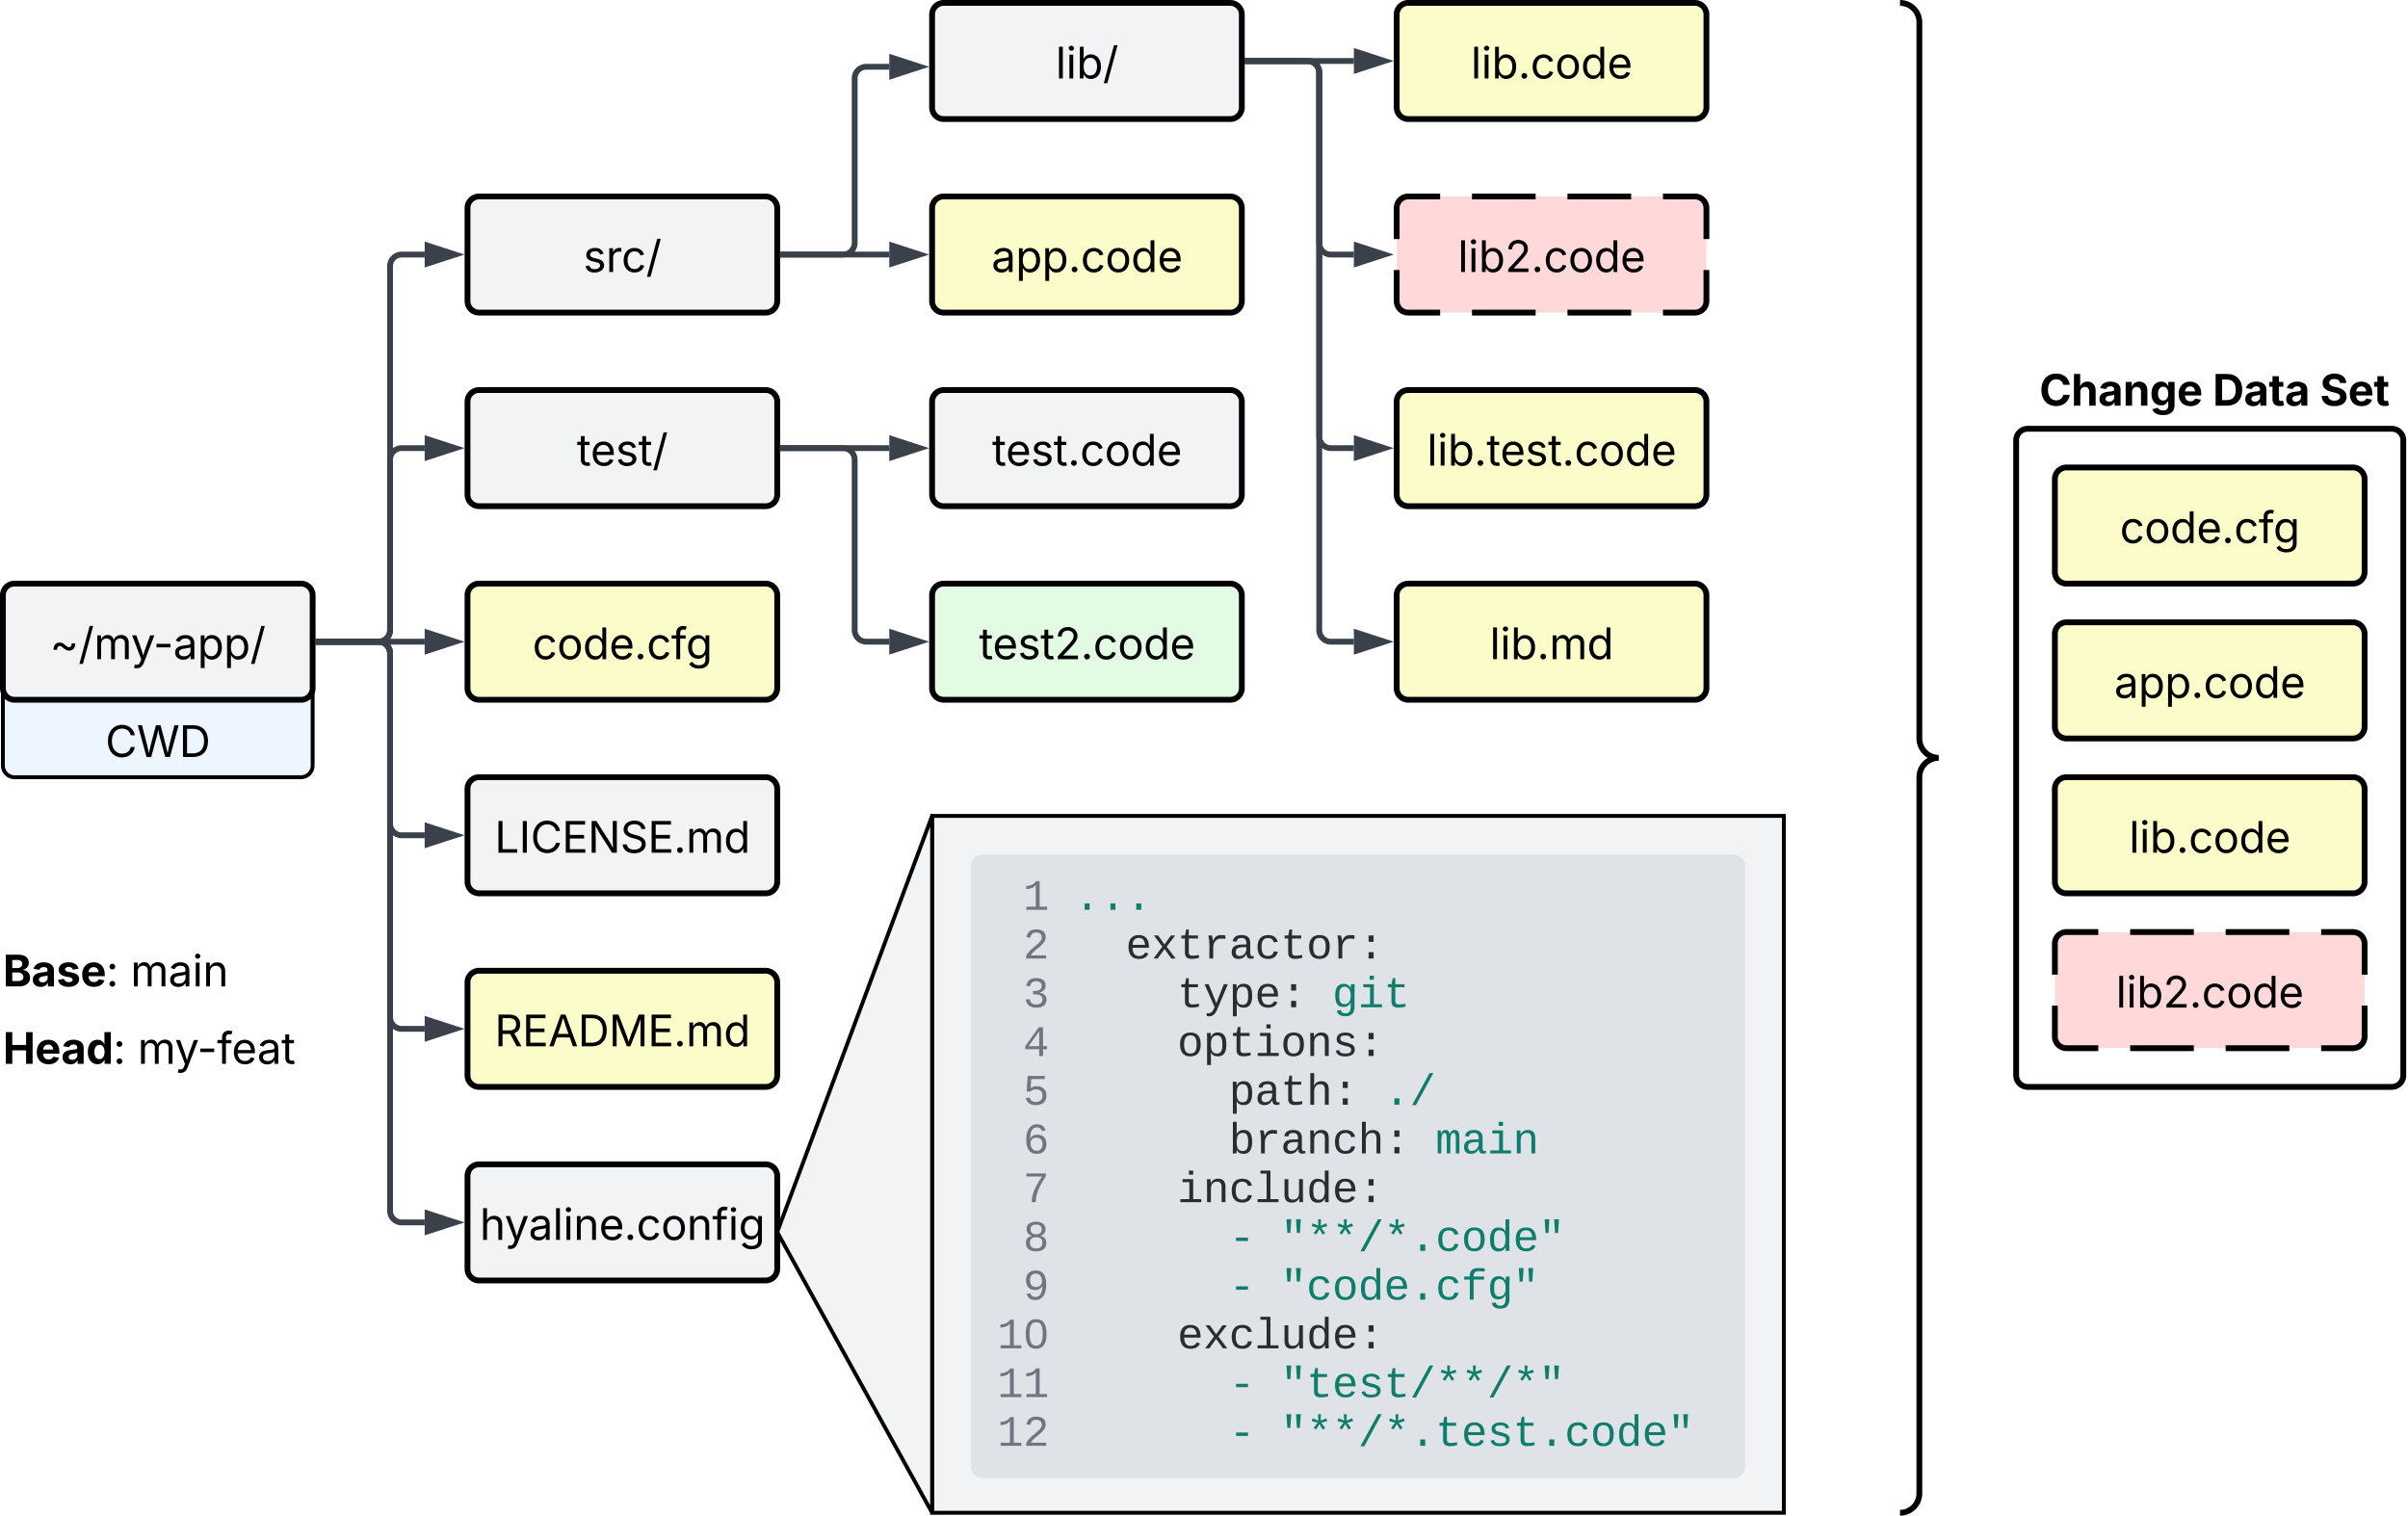 <svg xmlns="http://www.w3.org/2000/svg" xmlns:xlink="http://www.w3.org/1999/xlink" xmlns:lucid="lucid" width="1243.92" height="783"><g transform="translate(-38.5 -38.5)" lucid:page-tab-id="4q-gVWLNgfLW"><path d="M0 0h1760v1360H0z" fill="#fff"/><path d="M40 346a6 6 0 0 1 6-6h148a6 6 0 0 1 6 6v88a6 6 0 0 1-6 6H46a6 6 0 0 1-6-6z" stroke="#000" stroke-width="2" fill="#edf5ff"/><use xlink:href="#a" transform="matrix(1,0,0,1,50,350) translate(42.917 79.56)"/><path d="M40 346a6 6 0 0 1 6-6h148a6 6 0 0 1 6 6v48a6 6 0 0 1-6 6H46a6 6 0 0 1-6-6z" stroke="#000" stroke-width="3" fill="#f2f3f5"/><use xlink:href="#b" transform="matrix(1,0,0,1,45,345) translate(19.309 34.028)"/><path d="M280 146a6 6 0 0 1 6-6h148a6 6 0 0 1 6 6v48a6 6 0 0 1-6 6H286a6 6 0 0 1-6-6z" stroke="#000" stroke-width="3" fill="#f2f3f5"/><use xlink:href="#c" transform="matrix(1,0,0,1,285,145) translate(54.785 34.028)"/><path d="M280 246a6 6 0 0 1 6-6h148a6 6 0 0 1 6 6v48a6 6 0 0 1-6 6H286a6 6 0 0 1-6-6z" stroke="#000" stroke-width="3" fill="#f2f3f5"/><use xlink:href="#d" transform="matrix(1,0,0,1,285,245) translate(51.492 34.028)"/><path d="M280 346a6 6 0 0 1 6-6h148a6 6 0 0 1 6 6v48a6 6 0 0 1-6 6H286a6 6 0 0 1-6-6z" stroke="#000" stroke-width="3" fill="#fcfcca"/><use xlink:href="#e" transform="matrix(1,0,0,1,285,345) translate(28.559 34.028)"/><path d="M280 546a6 6 0 0 1 6-6h148a6 6 0 0 1 6 6v48a6 6 0 0 1-6 6H286a6 6 0 0 1-6-6z" stroke="#000" stroke-width="3" fill="#fcfcca"/><use xlink:href="#f" transform="matrix(1,0,0,1,285,545) translate(9.033 34.028)"/><path d="M203 370h31a6 6 0 0 0 6-6V176a6 6 0 0 1 6-6h11.88" stroke="#3a414a" stroke-width="3" fill="none"/><path d="M203.04 371.48h-1.54v-2.96h1.54z" stroke="#3a414a" stroke-width=".05" fill="#3a414a"/><path d="M273.65 170l-14.27 4.63v-9.26z" stroke="#3a414a" stroke-width="3" fill="#3a414a"/><path d="M203 370h31a6 6 0 0 0 6-6v-88a6 6 0 0 1 6-6h11.88" stroke="#3a414a" stroke-width="3" fill="none"/><path d="M203.04 371.48h-1.54v-2.96h1.54z" stroke="#3a414a" stroke-width=".05" fill="#3a414a"/><path d="M273.65 270l-14.27 4.63v-9.26z" stroke="#3a414a" stroke-width="3" fill="#3a414a"/><path d="M203 370H257.88" stroke="#3a414a" stroke-width="3" fill="none"/><path d="M203.04 371.48h-1.54v-2.96h1.54z" stroke="#3a414a" stroke-width=".05" fill="#3a414a"/><path d="M273.64 370l-14.26 4.63v-9.26z" stroke="#3a414a" stroke-width="3" fill="#3a414a"/><path d="M203 370h31a6 6 0 0 1 6 6v188a6 6 0 0 0 6 6h11.88" stroke="#3a414a" stroke-width="3" fill="none"/><path d="M203.04 371.48h-1.54v-2.96h1.54z" stroke="#3a414a" stroke-width=".05" fill="#3a414a"/><path d="M273.65 570l-14.27 4.63v-9.26z" stroke="#3a414a" stroke-width="3" fill="#3a414a"/><path d="M520 246a6 6 0 0 1 6-6h148a6 6 0 0 1 6 6v48a6 6 0 0 1-6 6H526a6 6 0 0 1-6-6z" stroke="#000" stroke-width="3" fill="#f2f3f5"/><use xlink:href="#g" transform="matrix(1,0,0,1,525,245) translate(26.004 34.028)"/><path d="M520 146a6 6 0 0 1 6-6h148a6 6 0 0 1 6 6v48a6 6 0 0 1-6 6H526a6 6 0 0 1-6-6z" stroke="#000" stroke-width="3" fill="#fcfcca"/><use xlink:href="#h" transform="matrix(1,0,0,1,525,145) translate(25.662 34.028)"/><path d="M520 46a6 6 0 0 1 6-6h148a6 6 0 0 1 6 6v48a6 6 0 0 1-6 6H526a6 6 0 0 1-6-6z" stroke="#000" stroke-width="3" fill="#f2f3f5"/><use xlink:href="#i" transform="matrix(1,0,0,1,525,45) translate(58.811 34.028)"/><path d="M443 170h31a6 6 0 0 0 6-6V79a6 6 0 0 1 6-6h11.88" stroke="#3a414a" stroke-width="3" fill="none"/><path d="M443.04 171.47h-1.54v-2.94h1.54z" stroke="#3a414a" stroke-width=".05" fill="#3a414a"/><path d="M513.65 73l-14.27 4.64v-9.28z" stroke="#3a414a" stroke-width="3" fill="#3a414a"/><path d="M443 170h54.88" stroke="#3a414a" stroke-width="3" fill="none"/><path d="M443.04 171.47h-1.54v-2.94h1.54z" stroke="#3a414a" stroke-width=".05" fill="#3a414a"/><path d="M513.65 170l-14.27 4.63v-9.26z" stroke="#3a414a" stroke-width="3" fill="#3a414a"/><path d="M443 270h54.88" stroke="#3a414a" stroke-width="3" fill="none"/><path d="M443.04 271.48h-1.54v-2.96h1.54z" stroke="#3a414a" stroke-width=".05" fill="#3a414a"/><path d="M513.65 270l-14.27 4.63v-9.26z" stroke="#3a414a" stroke-width="3" fill="#3a414a"/><path d="M760 146a6 6 0 0 1 6-6h148a6 6 0 0 1 6 6v48a6 6 0 0 1-6 6H766a6 6 0 0 1-6-6z" fill="#ffd9d9"/><path d="M798.9 140h32.88m16.44 0h32.9m16.44 0H914a6 6 0 0 1 6 6v16m0 16v16a6 6 0 0 1-6 6h-16.44m-16.45 0h-32.88m-16.44 0h-32.9m-16.44 0H766a6 6 0 0 1-6-6v-16m0-16v-16a6 6 0 0 1 6-6h16.44" stroke="#000" stroke-width="3" fill="none"/><use xlink:href="#j" transform="matrix(1,0,0,1,765,145) translate(26.546 34.028)"/><path d="M683 70h31a6 6 0 0 1 6 6v88a6 6 0 0 0 6 6h11.88" stroke="#3a414a" stroke-width="3" fill="none"/><path d="M683.04 71.47h-1.54v-2.94h1.54z" stroke="#3a414a" stroke-width=".05" fill="#3a414a"/><path d="M753.65 170l-14.27 4.63v-9.26z" stroke="#3a414a" stroke-width="3" fill="#3a414a"/><path d="M760 246a6 6 0 0 1 6-6h148a6 6 0 0 1 6 6v48a6 6 0 0 1-6 6H766a6 6 0 0 1-6-6z" stroke="#000" stroke-width="3" fill="#fcfcca"/><use xlink:href="#k" transform="matrix(1,0,0,1,765,245) translate(10.617 34.028)"/><path d="M683 70h31a6 6 0 0 1 6 6v188a6 6 0 0 0 6 6h11.88" stroke="#3a414a" stroke-width="3" fill="none"/><path d="M683.04 71.47h-1.54v-2.94h1.54z" stroke="#3a414a" stroke-width=".05" fill="#3a414a"/><path d="M753.65 270l-14.27 4.63v-9.26z" stroke="#3a414a" stroke-width="3" fill="#3a414a"/><path d="M280 646a6 6 0 0 1 6-6h148a6 6 0 0 1 6 6v48a6 6 0 0 1-6 6H286a6 6 0 0 1-6-6z" stroke="#000" stroke-width="3" fill="#f2f3f5"/><use xlink:href="#l" transform="matrix(1,0,0,1,285,645) translate(1.345 34.028)"/><path d="M203 370h31a6 6 0 0 1 6 6v288a6 6 0 0 0 6 6h11.88" stroke="#3a414a" stroke-width="3" fill="none"/><path d="M203.04 371.48h-1.54v-2.96h1.54z" stroke="#3a414a" stroke-width=".05" fill="#3a414a"/><path d="M273.65 670l-14.27 4.63v-9.26z" stroke="#3a414a" stroke-width="3" fill="#3a414a"/><path d="M520 460h440v360H520z" stroke="#000" stroke-width="2" fill="#f2f3f5"/><path d="M540 486a6 6 0 0 1 6-6h388a6 6 0 0 1 6 6v310.1a6 6 0 0 1-6 6H546a6 6 0 0 1-6-6z" fill="#dfe3e8"/><path d="M540 486a6 6 0 0 1 6-6h388a6 6 0 0 1 6 6v310.1a6 6 0 0 1-6 6H546a6 6 0 0 1-6-6z" stroke="#000" stroke-opacity="0" stroke-width="3" fill="none"/><use xlink:href="#m" transform="matrix(1,0,0,1,593.333,490) translate(0 18.5)"/><use xlink:href="#n" transform="matrix(1,0,0,1,593.333,490) translate(0 43.674)"/><use xlink:href="#o" transform="matrix(1,0,0,1,593.333,490) translate(26.671 43.674)"/><use xlink:href="#p" transform="matrix(1,0,0,1,593.333,490) translate(53.343 68.848)"/><use xlink:href="#q" transform="matrix(1,0,0,1,593.333,490) translate(133.356 68.848)"/><use xlink:href="#r" transform="matrix(1,0,0,1,593.333,490) translate(53.343 94.021)"/><use xlink:href="#s" transform="matrix(1,0,0,1,593.333,490) translate(53.343 119.195)"/><use xlink:href="#t" transform="matrix(1,0,0,1,593.333,490) translate(80.014 119.195)"/><use xlink:href="#u" transform="matrix(1,0,0,1,593.333,490) translate(160.027 119.195)"/><use xlink:href="#s" transform="matrix(1,0,0,1,593.333,490) translate(53.343 144.368)"/><use xlink:href="#v" transform="matrix(1,0,0,1,593.333,490) translate(80.014 144.368)"/><use xlink:href="#w" transform="matrix(1,0,0,1,593.333,490) translate(186.698 144.368)"/><use xlink:href="#x" transform="matrix(1,0,0,1,593.333,490) translate(53.343 169.542)"/><use xlink:href="#s" transform="matrix(1,0,0,1,593.333,490) translate(53.343 194.716)"/><use xlink:href="#y" transform="matrix(1,0,0,1,593.333,490) translate(80.014 194.716)"/><use xlink:href="#z" transform="matrix(1,0,0,1,593.333,490) translate(106.685 194.716)"/><use xlink:href="#s" transform="matrix(1,0,0,1,593.333,490) translate(53.343 219.889)"/><use xlink:href="#y" transform="matrix(1,0,0,1,593.333,490) translate(80.014 219.889)"/><use xlink:href="#A" transform="matrix(1,0,0,1,593.333,490) translate(106.685 219.889)"/><use xlink:href="#B" transform="matrix(1,0,0,1,593.333,490) translate(53.343 245.063)"/><use xlink:href="#s" transform="matrix(1,0,0,1,593.333,490) translate(53.343 270.237)"/><use xlink:href="#y" transform="matrix(1,0,0,1,593.333,490) translate(80.014 270.237)"/><use xlink:href="#C" transform="matrix(1,0,0,1,593.333,490) translate(106.685 270.237)"/><use xlink:href="#s" transform="matrix(1,0,0,1,593.333,490) translate(53.343 295.41)"/><use xlink:href="#y" transform="matrix(1,0,0,1,593.333,490) translate(80.014 295.41)"/><use xlink:href="#D" transform="matrix(1,0,0,1,593.333,490) translate(106.685 295.41)"/><use xlink:href="#E" transform="matrix(1,0,0,1,553.333,490) translate(13.664 18.5)"/><use xlink:href="#F" transform="matrix(1,0,0,1,553.333,490) translate(13.664 43.674)"/><use xlink:href="#G" transform="matrix(1,0,0,1,553.333,490) translate(13.664 68.848)"/><use xlink:href="#H" transform="matrix(1,0,0,1,553.333,490) translate(13.664 94.021)"/><use xlink:href="#I" transform="matrix(1,0,0,1,553.333,490) translate(13.664 119.195)"/><use xlink:href="#J" transform="matrix(1,0,0,1,553.333,490) translate(13.664 144.368)"/><use xlink:href="#K" transform="matrix(1,0,0,1,553.333,490) translate(13.664 169.542)"/><use xlink:href="#L" transform="matrix(1,0,0,1,553.333,490) translate(13.664 194.716)"/><use xlink:href="#M" transform="matrix(1,0,0,1,553.333,490) translate(13.664 219.889)"/><use xlink:href="#N" transform="matrix(1,0,0,1,553.333,490) translate(0.329 245.063)"/><use xlink:href="#O" transform="matrix(1,0,0,1,553.333,490) translate(0.329 270.237)"/><use xlink:href="#P" transform="matrix(1,0,0,1,553.333,490) translate(0.329 295.41)"/><use xlink:href="#Q" transform="matrix(1,0,0,1,553.333,490) translate(0 320.584)"/><path d="M520 819a.26.26 0 0 1-.48.12l-79.04-143.24a2.18 2.18 0 0 1-.13-1.82l79.3-213.12a.18.18 0 0 1 .35.06z" stroke="#000" stroke-width="2" fill="#f2f3f5"/><path d="M760 346a6 6 0 0 1 6-6h148a6 6 0 0 1 6 6v48a6 6 0 0 1-6 6H766a6 6 0 0 1-6-6z" stroke="#000" stroke-width="3" fill="#fcfcca"/><use xlink:href="#R" transform="matrix(1,0,0,1,765,345) translate(43.077 34.028)"/><path d="M683 70h31a6 6 0 0 1 6 6v288a6 6 0 0 0 6 6h11.88" stroke="#3a414a" stroke-width="3" fill="none"/><path d="M683.04 71.47h-1.54v-2.94h1.54z" stroke="#3a414a" stroke-width=".05" fill="#3a414a"/><path d="M753.65 370l-14.27 4.63v-9.26z" stroke="#3a414a" stroke-width="3" fill="#3a414a"/><path d="M280 446a6 6 0 0 1 6-6h148a6 6 0 0 1 6 6v48a6 6 0 0 1-6 6H286a6 6 0 0 1-6-6z" stroke="#000" stroke-width="3" fill="#f2f3f5"/><g><use xlink:href="#S" transform="matrix(1,0,0,1,285,445) translate(9.022 34.028)"/></g><path d="M203 370h31a6 6 0 0 1 6 6v88a6 6 0 0 0 6 6h11.88" stroke="#3a414a" stroke-width="3" fill="none"/><path d="M203.04 371.48h-1.54v-2.96h1.54z" stroke="#3a414a" stroke-width=".05" fill="#3a414a"/><path d="M273.65 470l-14.27 4.63v-9.26z" stroke="#3a414a" stroke-width="3" fill="#3a414a"/><path d="M1080 266a6 6 0 0 1 6-6h188a6 6 0 0 1 6 6v328a6 6 0 0 1-6 6h-188a6 6 0 0 1-6-6z" stroke="#000" stroke-width="3" fill="#fff"/><path d="M760 46a6 6 0 0 1 6-6h148a6 6 0 0 1 6 6v48a6 6 0 0 1-6 6H766a6 6 0 0 1-6-6z" stroke="#000" stroke-width="3" fill="#fcfcca"/><g><use xlink:href="#T" transform="matrix(1,0,0,1,765,45) translate(33.322 34.028)"/></g><path d="M683 70h54.88" stroke="#3a414a" stroke-width="3" fill="none"/><path d="M683.04 71.47h-1.54v-2.94h1.54z" stroke="#3a414a" stroke-width=".05" fill="#3a414a"/><path d="M753.65 70l-14.27 4.64v-9.28z" stroke="#3a414a" stroke-width="3" fill="#3a414a"/><path d="M1020 46a6 6 0 0 1 6-6h10.42a6 6 0 0 1 6 6v768a6 6 0 0 1-6 6H1026a6 6 0 0 1-6-6z" fill="none"/><path d="M1020 820c5.52 0 10-4.48 10-10V440c0-5.52 4.48-10 10-10-5.52 0-10-4.48-10-10V50c0-5.52-4.48-10-10-10" stroke="#000" stroke-width="3" fill="none"/><path d="M1082.42 226a6 6 0 0 1 6-6h188a6 6 0 0 1 6 6v28a6 6 0 0 1-6 6h-188a6 6 0 0 1-6-6z" fill="none"/><g><use xlink:href="#U" transform="matrix(1,0,0,1,1082.417,220) translate(9.581 28.084)"/><use xlink:href="#V" transform="matrix(1,0,0,1,1082.417,220) translate(99.132 28.084)"/><use xlink:href="#W" transform="matrix(1,0,0,1,1082.417,220) translate(154.492 28.084)"/></g><path d="M520 346a6 6 0 0 1 6-6h148a6 6 0 0 1 6 6v48a6 6 0 0 1-6 6H526a6 6 0 0 1-6-6z" stroke="#000" stroke-width="3" fill="#e3fae3"/><g><use xlink:href="#X" transform="matrix(1,0,0,1,525,345) translate(19.227 34.028)"/></g><path d="M443 270h31a6 6 0 0 1 6 6v88a6 6 0 0 0 6 6h11.88" stroke="#3a414a" stroke-width="3" fill="none"/><path d="M443.04 271.48h-1.54v-2.96h1.54z" stroke="#3a414a" stroke-width=".05" fill="#3a414a"/><path d="M513.65 370l-14.27 4.63v-9.26z" stroke="#3a414a" stroke-width="3" fill="#3a414a"/><path d="M1100 286a6 6 0 0 1 6-6h148a6 6 0 0 1 6 6v48a6 6 0 0 1-6 6h-148a6 6 0 0 1-6-6z" stroke="#000" stroke-width="3" fill="#fcfcca"/><g><use xlink:href="#e" transform="matrix(1,0,0,1,1105,285) translate(28.559 34.028)"/></g><path d="M1100 366a6 6 0 0 1 6-6h148a6 6 0 0 1 6 6v48a6 6 0 0 1-6 6h-148a6 6 0 0 1-6-6z" stroke="#000" stroke-width="3" fill="#fcfcca"/><g><use xlink:href="#h" transform="matrix(1,0,0,1,1105,365) translate(25.662 34.028)"/></g><path d="M1100 446a6 6 0 0 1 6-6h148a6 6 0 0 1 6 6v48a6 6 0 0 1-6 6h-148a6 6 0 0 1-6-6z" stroke="#000" stroke-width="3" fill="#fcfcca"/><g><use xlink:href="#T" transform="matrix(1,0,0,1,1105,445) translate(33.322 34.028)"/></g><path d="M1100 526a6 6 0 0 1 6-6h148a6 6 0 0 1 6 6v48a6 6 0 0 1-6 6h-148a6 6 0 0 1-6-6z" fill="#ffd9d9"/><path d="M1138.9 520h32.88m16.44 0h32.9m16.44 0H1254a6 6 0 0 1 6 6v16m0 16v16a6 6 0 0 1-6 6h-16.44m-16.45 0h-32.88m-16.44 0h-32.9m-16.44 0H1106a6 6 0 0 1-6-6v-16m0-16v-16a6 6 0 0 1 6-6h16.44" stroke="#000" stroke-width="3" fill="none"/><g><use xlink:href="#j" transform="matrix(1,0,0,1,1105,525) translate(26.546 34.028)"/></g><path d="M40 526a6 6 0 0 1 6-6h148a6 6 0 0 1 6 6v28a6 6 0 0 1-6 6H46a6 6 0 0 1-6-6z" fill="none"/><g><use xlink:href="#Y" transform="matrix(1,0,0,1,40,520) translate(0 28.084)"/><use xlink:href="#Z" transform="matrix(1,0,0,1,40,520) translate(65.94 28.084)"/></g><path d="M40 566a6 6 0 0 1 6-6h148a6 6 0 0 1 6 6v28a6 6 0 0 1-6 6H46a6 6 0 0 1-6-6z" fill="none"/><g><use xlink:href="#aa" transform="matrix(1,0,0,1,40,560) translate(0 28.084)"/><use xlink:href="#ab" transform="matrix(1,0,0,1,40,560) translate(69.618 28.084)"/></g><defs><path d="M783 20c-382 0-661-292-661-764 0-473 279-766 661-766 302 0 548 182 601 489h-190c-42-204-217-313-411-313-268 0-476 208-476 590 0 381 209 588 476 588 195 0 369-110 411-313h190c-52 303-296 489-601 489" id="ac"/><path d="M458 0L52-1490h194c108 439 233 855 324 1313 92-459 221-873 331-1313h216c110 438 234 854 330 1307 92-455 216-869 323-1307h196L1558 0h-221l-256-944c-26-95-50-200-73-331-22 122-44 223-73 331L680 0H458" id="ad"/><path d="M645 0H180v-1490h484c435 0 692 280 692 742 0 466-257 748-711 748zM370-168h263c363 0 539-218 539-580 0-358-176-574-521-574H370v1154" id="ae"/><g id="a"><use transform="matrix(0.011,0,0,0.011,0,0)" xlink:href="#ac"/><use transform="matrix(0.011,0,0,0.011,16.233,0)" xlink:href="#ad"/><use transform="matrix(0.011,0,0,0.011,38.129,0)" xlink:href="#ae"/></g><path d="M168-439c-4-248 141-341 290-341 98 0 169 39 277 133 70 61 104 84 155 84 82 0 133-61 133-177h164c3 247-143 340-290 340-101 0-174-43-277-132-72-62-105-84-155-84-78 0-135 50-133 177H168" id="af"/><path d="M692-1560L212 224H46l480-1784h166" id="ag"/><path d="M158 0v-1118h175l1 205c55-151 181-225 313-225 147 0 245 90 285 228 53-141 190-228 352-228 194 0 352 125 352 384V0h-181v-749c0-161-105-225-225-225-151 0-243 103-243 244V0H807v-767c0-124-93-207-219-207-131 0-250 92-250 270V0H158" id="ah"/><path d="M140 405l46-156c120 36 205 19 263-150l32-93L54-1118h197c107 313 237 620 324 950 87-331 219-637 326-950h196L606 167c-68 178-176 259-334 259-64 0-113-12-132-21" id="ai"/><path d="M798-719v166H144v-166h654" id="aj"/><path d="M471 26C259 26 90-98 90-318c0-256 228-303 435-329 202-27 287-16 287-108 0-139-79-219-234-219-161 0-248 86-283 164l-173-57c86-203 278-265 451-265 150 0 419 46 419 395V0H815v-152h-12C765-73 660 26 471 26zm31-159c199 0 310-134 310-271v-155c-30 35-226 55-295 64-131 17-246 59-246 186 0 116 97 176 231 176" id="ak"/><path d="M158 418v-1536h174v179h20c37-59 106-193 324-193 279 0 474 222 474 576 0 356-194 580-473 580-213 0-288-135-325-197h-14v591H158zm492-555c209 0 317-186 317-421 0-232-105-413-317-413-206 0-314 166-314 413 0 249 111 421 314 421" id="al"/><g id="b"><use transform="matrix(0.011,0,0,0.011,0,0)" xlink:href="#af"/><use transform="matrix(0.011,0,0,0.011,14.703,0)" xlink:href="#ag"/><use transform="matrix(0.011,0,0,0.011,22.711,0)" xlink:href="#ah"/><use transform="matrix(0.011,0,0,0.011,41.851,0)" xlink:href="#ai"/><use transform="matrix(0.011,0,0,0.011,53.461,0)" xlink:href="#aj"/><use transform="matrix(0.011,0,0,0.011,63.683,0)" xlink:href="#ak"/><use transform="matrix(0.011,0,0,0.011,76.161,0)" xlink:href="#al"/><use transform="matrix(0.011,0,0,0.011,89.768,0)" xlink:href="#al"/><use transform="matrix(0.011,0,0,0.011,103.375,0)" xlink:href="#ag"/></g><path d="M538 24C308 24 148-78 108-271l171-41c32 123 123 178 257 178 156 0 256-77 256-169 0-77-54-128-164-154l-186-44c-203-48-300-148-300-305 0-192 176-326 414-326 230 0 351 112 402 269l-163 42c-31-80-94-158-238-158-133 0-233 69-233 162 0 83 57 129 188 160l169 40c203 48 298 149 298 302 0 196-179 339-441 339" id="am"/><path d="M158 0v-1118h174v172h12c41-113 157-188 290-188 26 0 70 2 91 3v181c-11-2-60-10-108-10-161 0-279 109-279 260V0H158" id="an"/><path d="M613 24c-304 0-509-231-509-576 0-350 205-580 509-580 216 0 392 114 453 309l-173 49c-33-115-133-197-280-197-223 0-326 196-326 419 0 220 103 415 326 415 150 0 252-85 285-206l172 49C1010-95 832 24 613 24" id="ao"/><g id="c"><use transform="matrix(0.011,0,0,0.011,0,0)" xlink:href="#am"/><use transform="matrix(0.011,0,0,0.011,11.73,0)" xlink:href="#an"/><use transform="matrix(0.011,0,0,0.011,19.727,0)" xlink:href="#ao"/><use transform="matrix(0.011,0,0,0.011,32.422,0)" xlink:href="#ag"/></g><path d="M598-1118v154H368v674c0 100 37 144 132 144 23 0 62-6 92-12L629-6c-37 13-88 20-134 20-193 0-307-107-307-290v-688H20v-154h168v-266h180v266h230" id="ap"/><path d="M628 24c-324 0-524-230-524-574 0-343 198-582 503-582 237 0 487 146 487 559v75H286c9 234 145 362 343 362 132 0 231-58 273-172l174 48C1024-91 857 24 628 24zM287-650h624c-17-190-120-322-304-322-192 0-309 151-320 322" id="aq"/><g id="d"><use transform="matrix(0.011,0,0,0.011,0,0)" xlink:href="#ap"/><use transform="matrix(0.011,0,0,0.011,7.053,0)" xlink:href="#aq"/><use transform="matrix(0.011,0,0,0.011,20.009,0)" xlink:href="#am"/><use transform="matrix(0.011,0,0,0.011,31.738,0)" xlink:href="#ap"/><use transform="matrix(0.011,0,0,0.011,39.008,0)" xlink:href="#ag"/></g><path d="M613 24c-304 0-509-231-509-576 0-350 205-580 509-580 305 0 511 230 511 580 0 345-206 576-511 576zm0-161c226 0 329-195 329-415 0-222-103-419-329-419-223 0-326 196-326 419 0 220 103 415 326 415" id="ar"/><path d="M577 24c-279 0-473-224-473-580 0-354 195-576 474-576 218 0 287 134 324 193h14v-551h180V0H922v-173h-20C865-111 790 24 577 24zm27-161c203 0 314-172 314-421 0-247-108-413-314-413-212 0-317 181-317 413 0 235 108 421 317 421" id="as"/><path d="M295 13c-75 0-135-60-135-135s60-135 135-135 135 60 135 135S370 13 295 13" id="at"/><path d="M678-1118v154H420V0H240v-964H20v-154h220v-149c0-194 155-293 318-293 85 0 141 18 168 30l-50 154c-19-6-47-17-97-17-111 0-159 58-159 166v109h258" id="au"/><path d="M611 442c-248 0-391-105-460-228l146-94c47 65 117 165 314 165 178 0 307-82 307-266v-224h-17C863-141 792-18 576-18c-268 0-472-195-472-546 0-346 197-568 476-568 216 0 288 133 326 193h17v-179h175V29c0 289-215 413-487 413zm-5-620c203 0 314-146 314-390 0-237-108-403-314-403-213 0-319 180-319 403 0 230 109 390 319 390" id="av"/><g id="e"><use transform="matrix(0.011,0,0,0.011,0,0)" xlink:href="#ao"/><use transform="matrix(0.011,0,0,0.011,12.695,0)" xlink:href="#ar"/><use transform="matrix(0.011,0,0,0.011,26.02,0)" xlink:href="#as"/><use transform="matrix(0.011,0,0,0.011,39.627,0)" xlink:href="#aq"/><use transform="matrix(0.011,0,0,0.011,52.582,0)" xlink:href="#at"/><use transform="matrix(0.011,0,0,0.011,58.984,0)" xlink:href="#ao"/><use transform="matrix(0.011,0,0,0.011,71.68,0)" xlink:href="#au"/><use transform="matrix(0.011,0,0,0.011,79.253,0)" xlink:href="#av"/></g><path d="M180 0v-1490h510c348 0 508 194 508 460 0 198-88 351-276 417L1256 0h-220L726-579c-117 2-238 0-356 1V0H180zm190-747h312c235 0 327-108 327-283 0-177-92-293-329-293H370v576" id="aw"/><path d="M180 0v-1490h908v168H370v486h669v168H370v500h727V0H180" id="ax"/><path d="M52 0l541-1490h220L1361 0h-200l-149-416H398L254 0H52zm404-582h497c-103-290-145-390-251-756-108 377-145 460-246 756" id="ay"/><path d="M180 0v-1490h270l367 940c28 72 75 218 110 339 35-117 81-264 110-339l362-940h271V0h-187c2-448-5-837 7-1287-157 497-311 829-483 1287H842C666-458 514-784 354-1284c12 438 5 843 7 1284H180" id="az"/><g id="f"><use transform="matrix(0.011,0,0,0.011,0,0)" xlink:href="#aw"/><use transform="matrix(0.011,0,0,0.011,14.301,0)" xlink:href="#ax"/><use transform="matrix(0.011,0,0,0.011,27.658,0)" xlink:href="#ay"/><use transform="matrix(0.011,0,0,0.011,42.99,0)" xlink:href="#ae"/><use transform="matrix(0.011,0,0,0.011,59.028,0)" xlink:href="#az"/><use transform="matrix(0.011,0,0,0.011,79.102,0)" xlink:href="#ax"/><use transform="matrix(0.011,0,0,0.011,92.459,0)" xlink:href="#at"/><use transform="matrix(0.011,0,0,0.011,98.861,0)" xlink:href="#ah"/><use transform="matrix(0.011,0,0,0.011,118.327,0)" xlink:href="#as"/></g><g id="g"><use transform="matrix(0.011,0,0,0.011,0,0)" xlink:href="#ap"/><use transform="matrix(0.011,0,0,0.011,7.053,0)" xlink:href="#aq"/><use transform="matrix(0.011,0,0,0.011,20.009,0)" xlink:href="#am"/><use transform="matrix(0.011,0,0,0.011,31.738,0)" xlink:href="#ap"/><use transform="matrix(0.011,0,0,0.011,39.008,0)" xlink:href="#at"/><use transform="matrix(0.011,0,0,0.011,45.41,0)" xlink:href="#ao"/><use transform="matrix(0.011,0,0,0.011,58.105,0)" xlink:href="#ar"/><use transform="matrix(0.011,0,0,0.011,71.43,0)" xlink:href="#as"/><use transform="matrix(0.011,0,0,0.011,85.037,0)" xlink:href="#aq"/></g><g id="h"><use transform="matrix(0.011,0,0,0.011,0,0)" xlink:href="#ak"/><use transform="matrix(0.011,0,0,0.011,12.478,0)" xlink:href="#al"/><use transform="matrix(0.011,0,0,0.011,26.085,0)" xlink:href="#al"/><use transform="matrix(0.011,0,0,0.011,39.692,0)" xlink:href="#at"/><use transform="matrix(0.011,0,0,0.011,46.094,0)" xlink:href="#ao"/><use transform="matrix(0.011,0,0,0.011,58.789,0)" xlink:href="#ar"/><use transform="matrix(0.011,0,0,0.011,72.114,0)" xlink:href="#as"/><use transform="matrix(0.011,0,0,0.011,85.72,0)" xlink:href="#aq"/></g><path d="M338-1490V0H158v-1490h180" id="aA"/><path d="M158 0v-1118h180V0H158zm91-1301c-68 0-125-53-125-119s57-119 125-119c69 0 126 53 126 119s-57 119-126 119" id="aB"/><path d="M677 24c-213 0-288-135-325-197h-20V0H158v-1490h180v551h14c37-59 106-193 324-193 279 0 474 222 474 576 0 356-194 580-473 580zm-27-161c209 0 317-186 317-421 0-232-105-413-317-413-206 0-314 166-314 413 0 249 111 421 314 421" id="aC"/><g id="i"><use transform="matrix(0.011,0,0,0.011,0,0)" xlink:href="#aA"/><use transform="matrix(0.011,0,0,0.011,5.382,0)" xlink:href="#aB"/><use transform="matrix(0.011,0,0,0.011,10.764,0)" xlink:href="#aC"/><use transform="matrix(0.011,0,0,0.011,24.371,0)" xlink:href="#ag"/></g><path d="M154 0v-137l495-537c165-179 249-281 249-418 0-156-121-253-280-253-170 0-278 110-278 278H158c0-264 200-443 465-443 266 0 455 183 455 416 0 161-73 288-336 568L416-179v12h687V0H154" id="aD"/><g id="j"><use transform="matrix(0.011,0,0,0.011,0,0)" xlink:href="#aA"/><use transform="matrix(0.011,0,0,0.011,5.382,0)" xlink:href="#aB"/><use transform="matrix(0.011,0,0,0.011,10.764,0)" xlink:href="#aC"/><use transform="matrix(0.011,0,0,0.011,24.371,0)" xlink:href="#aD"/><use transform="matrix(0.011,0,0,0.011,37.923,0)" xlink:href="#at"/><use transform="matrix(0.011,0,0,0.011,44.325,0)" xlink:href="#ao"/><use transform="matrix(0.011,0,0,0.011,57.02,0)" xlink:href="#ar"/><use transform="matrix(0.011,0,0,0.011,70.345,0)" xlink:href="#as"/><use transform="matrix(0.011,0,0,0.011,83.952,0)" xlink:href="#aq"/></g><g id="k"><use transform="matrix(0.011,0,0,0.011,0,0)" xlink:href="#aA"/><use transform="matrix(0.011,0,0,0.011,5.382,0)" xlink:href="#aB"/><use transform="matrix(0.011,0,0,0.011,10.764,0)" xlink:href="#aC"/><use transform="matrix(0.011,0,0,0.011,24.371,0)" xlink:href="#at"/><use transform="matrix(0.011,0,0,0.011,30.773,0)" xlink:href="#ap"/><use transform="matrix(0.011,0,0,0.011,37.826,0)" xlink:href="#aq"/><use transform="matrix(0.011,0,0,0.011,50.781,0)" xlink:href="#am"/><use transform="matrix(0.011,0,0,0.011,62.511,0)" xlink:href="#ap"/><use transform="matrix(0.011,0,0,0.011,69.781,0)" xlink:href="#at"/><use transform="matrix(0.011,0,0,0.011,76.183,0)" xlink:href="#ao"/><use transform="matrix(0.011,0,0,0.011,88.878,0)" xlink:href="#ar"/><use transform="matrix(0.011,0,0,0.011,102.203,0)" xlink:href="#as"/><use transform="matrix(0.011,0,0,0.011,115.809,0)" xlink:href="#aq"/></g><path d="M338-670V0H158v-1490h180v566c73-149 190-208 336-208 226 0 379 139 379 422V0H872v-695c0-172-96-275-252-275-161 0-282 109-282 300" id="aE"/><path d="M338-670V0H158v-1118h173l1 207c72-158 192-221 342-221 226 0 378 139 378 422V0H872v-695c0-172-96-275-252-275-161 0-282 109-282 300" id="aF"/><g id="l"><use transform="matrix(0.011,0,0,0.011,0,0)" xlink:href="#aE"/><use transform="matrix(0.011,0,0,0.011,12.815,0)" xlink:href="#ai"/><use transform="matrix(0.011,0,0,0.011,25.195,0)" xlink:href="#ak"/><use transform="matrix(0.011,0,0,0.011,37.674,0)" xlink:href="#aA"/><use transform="matrix(0.011,0,0,0.011,43.056,0)" xlink:href="#aB"/><use transform="matrix(0.011,0,0,0.011,48.438,0)" xlink:href="#aF"/><use transform="matrix(0.011,0,0,0.011,61.567,0)" xlink:href="#aq"/><use transform="matrix(0.011,0,0,0.011,74.523,0)" xlink:href="#at"/><use transform="matrix(0.011,0,0,0.011,80.924,0)" xlink:href="#ao"/><use transform="matrix(0.011,0,0,0.011,93.62,0)" xlink:href="#ar"/><use transform="matrix(0.011,0,0,0.011,106.944,0)" xlink:href="#aF"/><use transform="matrix(0.011,0,0,0.011,120.074,0)" xlink:href="#au"/><use transform="matrix(0.011,0,0,0.011,128.299,0)" xlink:href="#aB"/><use transform="matrix(0.011,0,0,0.011,133.681,0)" xlink:href="#av"/></g><path fill="#0d7d6c" d="M496 0v-299h235V0H496" id="aG"/><g id="m"><use transform="matrix(0.011,0,0,0.011,0,0)" xlink:href="#aG"/><use transform="matrix(0.011,0,0,0.011,13.336,0)" xlink:href="#aG"/><use transform="matrix(0.011,0,0,0.011,26.671,0)" xlink:href="#aG"/></g><path fill="#2a2c2d" d="M617-1102c355 0 481 238 477 599H322c5 222 84 388 301 388 144 0 244-59 284-166l158 45C1002-72 854 20 623 20c-342 0-490-220-490-568 0-346 151-554 484-554zm291 461c-18-192-90-328-289-328-194 0-287 128-295 328h584" id="aH"/><path fill="#2a2c2d" d="M932 0L611-444 288 0H94l415-556-397-526h199l300 421 298-421h201L713-558 1133 0H932" id="aI"/><path fill="#2a2c2d" d="M682 16c-209 0-323-80-324-285v-671H190v-142h170l58-282h120v282h432v142H538v652c2 114 60 155 182 155 106 0 209-16 297-34v137C921-4 806 16 682 16" id="aJ"/><path fill="#2a2c2d" d="M839-1102c70 0 148 7 206 17v167c-112-18-268-36-363 15-129 69-208 203-208 395V0H294c-10-367 32-789-52-1082h171c21 75 41 161 48 250h5c67-152 152-270 373-270" id="aK"/><path fill="#2a2c2d" d="M1000-272c3 95 12 159 101 161 21 0 41-3 59-7V-6c-44 10-86 16-139 16-141 2-191-84-197-217h-6C748-76 648 20 446 20c-207 0-318-120-318-322 0-266 194-348 454-354l236-4c12-191-40-305-222-305-140 0-220 47-232 172l-188-17c33-204 181-292 423-292 255 0 401 118 401 364v466zm-683-27c0 109 63 184 175 182 166-3 259-96 306-217 24-65 20-120 20-200-232 7-501-28-501 235" id="aL"/><path fill="#2a2c2d" d="M631 20c-350 0-501-215-501-562 0-355 162-560 502-560 250 0 399 118 446 323l-192 14c-23-124-109-196-262-196-242 0-305 171-305 415 1 245 61 427 304 427 151 0 248-77 267-215l190 12C1039-107 883 20 631 20" id="aM"/><path fill="#2a2c2d" d="M615-1102c343 0 484 203 482 560-1 347-147 562-488 562-336 0-475-219-479-562-4-349 156-560 485-560zm-8 989c240 0 301-180 301-429 0-245-55-427-290-427-236 0-299 181-299 427 0 243 61 429 288 429" id="aN"/><path fill="#2a2c2d" d="M496 0v-299h235V0H496zm0-783v-299h235v299H496" id="aO"/><g id="o"><use transform="matrix(0.011,0,0,0.011,0,0)" xlink:href="#aH"/><use transform="matrix(0.011,0,0,0.011,13.336,0)" xlink:href="#aI"/><use transform="matrix(0.011,0,0,0.011,26.671,0)" xlink:href="#aJ"/><use transform="matrix(0.011,0,0,0.011,40.007,0)" xlink:href="#aK"/><use transform="matrix(0.011,0,0,0.011,53.342,0)" xlink:href="#aL"/><use transform="matrix(0.011,0,0,0.011,66.678,0)" xlink:href="#aM"/><use transform="matrix(0.011,0,0,0.011,80.013,0)" xlink:href="#aJ"/><use transform="matrix(0.011,0,0,0.011,93.349,0)" xlink:href="#aN"/><use transform="matrix(0.011,0,0,0.011,106.684,0)" xlink:href="#aK"/><use transform="matrix(0.011,0,0,0.011,120.02,0)" xlink:href="#aO"/></g><path fill="#2a2c2d" d="M168 279c222 39 310-114 368-290L66-1082h192c120 299 249 590 362 896 115-301 235-597 351-896h190L705 0c-65 164-130 320-275 396-67 36-177 35-262 18V279" id="aP"/><path fill="#2a2c2d" d="M698-1104c312 3 392 244 392 558 0 315-82 566-392 566-169 0-277-65-331-184h-5c8 188 2 394 4 589H185V-858c0-76-1-156-6-224h175c6 52 9 120 10 178h4c58-122 150-202 330-200zm-49 991c225 0 255-203 255-433 0-225-32-419-253-419-236 0-285 192-285 441 0 237 53 411 283 411" id="aQ"/><g id="p"><use transform="matrix(0.011,0,0,0.011,0,0)" xlink:href="#aJ"/><use transform="matrix(0.011,0,0,0.011,13.336,0)" xlink:href="#aP"/><use transform="matrix(0.011,0,0,0.011,26.671,0)" xlink:href="#aQ"/><use transform="matrix(0.011,0,0,0.011,40.007,0)" xlink:href="#aH"/><use transform="matrix(0.011,0,0,0.011,53.342,0)" xlink:href="#aO"/></g><path fill="#0d7d6c" d="M1048-32c-2 300-135 456-433 456-222-1-358-88-400-267l184-25c22 99 100 157 222 156 184-2 248-125 248-315 0-64 3-133-2-194C807-100 706-13 524-12c-306 0-381-228-381-537 0-318 85-550 400-550 164 0 271 83 325 202h3c1-60 3-134 12-185h171c-13 339-4 702-6 1050zM585-145c210-8 284-178 284-406 0-192-52-331-177-392-33-16-69-22-104-22-223 2-259 184-259 414 0 229 31 415 256 406" id="aR"/><path fill="#0d7d6c" d="M745-142h380V0H143v-142h422v-798H246v-142h499v940zM545-1292v-192h200v192H545" id="aS"/><path fill="#0d7d6c" d="M682 16c-209 0-323-80-324-285v-671H190v-142h170l58-282h120v282h432v142H538v652c2 114 60 155 182 155 106 0 209-16 297-34v137C921-4 806 16 682 16" id="aT"/><g id="q"><use transform="matrix(0.011,0,0,0.011,0,0)" xlink:href="#aR"/><use transform="matrix(0.011,0,0,0.011,13.336,0)" xlink:href="#aS"/><use transform="matrix(0.011,0,0,0.011,26.671,0)" xlink:href="#aT"/></g><path fill="#2a2c2d" d="M745-142h380V0H143v-142h422v-798H246v-142h499v940zM545-1292v-192h200v192H545" id="aU"/><path fill="#2a2c2d" d="M706-1102c241 0 344 136 343 381V0H868v-695c1-168-57-273-220-268-190 6-283 138-283 336V0H185c-3-360 6-732-6-1082h170c4 54 7 126 8 185h3c63-121 164-204 346-205" id="aV"/><path fill="#2a2c2d" d="M873-819c-18-114-119-146-250-146-163 0-245 50-245 151 0 151 170 148 294 185 182 54 388 94 388 320 0 240-189 325-439 329-245 4-410-69-454-268l159-31c24 133 136 168 295 165 144-2 270-31 270-171 0-164-195-160-331-202-167-52-350-87-350-299 0-218 173-315 413-313 220 2 373 77 412 260" id="aW"/><g id="r"><use transform="matrix(0.011,0,0,0.011,0,0)" xlink:href="#aN"/><use transform="matrix(0.011,0,0,0.011,13.336,0)" xlink:href="#aQ"/><use transform="matrix(0.011,0,0,0.011,26.671,0)" xlink:href="#aJ"/><use transform="matrix(0.011,0,0,0.011,40.007,0)" xlink:href="#aU"/><use transform="matrix(0.011,0,0,0.011,53.342,0)" xlink:href="#aN"/><use transform="matrix(0.011,0,0,0.011,66.678,0)" xlink:href="#aV"/><use transform="matrix(0.011,0,0,0.011,80.013,0)" xlink:href="#aW"/><use transform="matrix(0.011,0,0,0.011,93.349,0)" xlink:href="#aO"/></g><path fill="#2a2c2d" d="M648-963c-190 6-283 138-283 336V0H185v-1484h181c-2 197 6 404-9 587h3c62-120 159-205 339-205 242 0 351 135 350 381V0H868v-695c1-168-57-273-220-268" id="aX"/><g id="t"><use transform="matrix(0.011,0,0,0.011,0,0)" xlink:href="#aQ"/><use transform="matrix(0.011,0,0,0.011,13.336,0)" xlink:href="#aL"/><use transform="matrix(0.011,0,0,0.011,26.671,0)" xlink:href="#aJ"/><use transform="matrix(0.011,0,0,0.011,40.007,0)" xlink:href="#aX"/><use transform="matrix(0.011,0,0,0.011,53.342,0)" xlink:href="#aO"/></g><path fill="#0d7d6c" d="M114 20l821-1504h178L296 20H114" id="aY"/><g id="u"><use transform="matrix(0.011,0,0,0.011,0,0)" xlink:href="#aG"/><use transform="matrix(0.011,0,0,0.011,13.336,0)" xlink:href="#aY"/></g><path fill="#2a2c2d" d="M365-904c58-129 161-200 334-200 130 0 228 46 293 138s98 233 98 420c0 189-34 331-102 425S824 20 698 20c-170 0-275-64-336-184 0 55-3 116-9 164H179c5-68 6-147 6-223v-1261h180c-2 193 4 394-4 580h4zm283 791c221 0 256-197 256-427 0-229-34-425-254-425-236 0-285 195-285 441 0 237 53 411 283 411" id="aZ"/><g id="v"><use transform="matrix(0.011,0,0,0.011,0,0)" xlink:href="#aZ"/><use transform="matrix(0.011,0,0,0.011,13.336,0)" xlink:href="#aK"/><use transform="matrix(0.011,0,0,0.011,26.671,0)" xlink:href="#aL"/><use transform="matrix(0.011,0,0,0.011,40.007,0)" xlink:href="#aV"/><use transform="matrix(0.011,0,0,0.011,53.342,0)" xlink:href="#aM"/><use transform="matrix(0.011,0,0,0.011,66.678,0)" xlink:href="#aX"/><use transform="matrix(0.011,0,0,0.011,80.013,0)" xlink:href="#aO"/></g><path fill="#0d7d6c" d="M904-1102c199 0 220 177 220 381V0H956v-686c-3-114 0-215-60-264-70-33-125-4-158 71-26 56-39 140-39 252V0H531v-686c-3-114-1-215-61-264-78-41-136 24-157 84-24 69-39 159-39 259V0H105c-3-360 6-732-6-1082h149c6 50 3 123 8 175 36-100 83-195 216-195 135 0 166 79 196 196 42-105 93-196 236-196" id="ba"/><path fill="#0d7d6c" d="M1000-272c3 95 12 159 101 161 21 0 41-3 59-7V-6c-44 10-86 16-139 16-141 2-191-84-197-217h-6C748-76 648 20 446 20c-207 0-318-120-318-322 0-266 194-348 454-354l236-4c12-191-40-305-222-305-140 0-220 47-232 172l-188-17c33-204 181-292 423-292 255 0 401 118 401 364v466zm-683-27c0 109 63 184 175 182 166-3 259-96 306-217 24-65 20-120 20-200-232 7-501-28-501 235" id="bb"/><path fill="#0d7d6c" d="M706-1102c241 0 344 136 343 381V0H868v-695c1-168-57-273-220-268-190 6-283 138-283 336V0H185c-3-360 6-732-6-1082h170c4 54 7 126 8 185h3c63-121 164-204 346-205" id="bc"/><g id="w"><use transform="matrix(0.011,0,0,0.011,0,0)" xlink:href="#ba"/><use transform="matrix(0.011,0,0,0.011,13.336,0)" xlink:href="#bb"/><use transform="matrix(0.011,0,0,0.011,26.671,0)" xlink:href="#aS"/><use transform="matrix(0.011,0,0,0.011,40.007,0)" xlink:href="#bc"/></g><path fill="#2a2c2d" d="M736-142h380V0H134v-142h422v-1200H267v-142h469v1342" id="bd"/><path fill="#2a2c2d" d="M528 20c-247 0-343-132-343-381v-721h180v686c-4 177 45 284 224 277 194-8 279-136 279-336v-627h181c3 360-6 732 6 1082H885c-4-54-7-126-8-185h-3C809-64 714 20 528 20" id="be"/><path fill="#2a2c2d" d="M865-914c-3-187-2-380-2-570h180v1261c0 76 1 155 6 223H877c-8-49-9-116-10-174h-5C801-44 708 26 530 26c-135 0-234-46-297-139s-95-232-95-419c0-377 131-566 392-566 176 0 271 63 335 184zm-286-51c-222 0-255 197-255 427 0 229 31 425 253 425 237 0 286-195 286-441 0-238-52-411-284-411" id="bf"/><g id="x"><use transform="matrix(0.011,0,0,0.011,0,0)" xlink:href="#aU"/><use transform="matrix(0.011,0,0,0.011,13.336,0)" xlink:href="#aV"/><use transform="matrix(0.011,0,0,0.011,26.671,0)" xlink:href="#aM"/><use transform="matrix(0.011,0,0,0.011,40.007,0)" xlink:href="#bd"/><use transform="matrix(0.011,0,0,0.011,53.342,0)" xlink:href="#be"/><use transform="matrix(0.011,0,0,0.011,66.678,0)" xlink:href="#bf"/><use transform="matrix(0.011,0,0,0.011,80.013,0)" xlink:href="#aH"/><use transform="matrix(0.011,0,0,0.011,93.349,0)" xlink:href="#aO"/></g><path fill="#0d7d6c" d="M334-464v-160h560v160H334" id="bg"/><use transform="matrix(0.011,0,0,0.011,0,0)" xlink:href="#bg" id="y"/><path fill="#0d7d6c" d="M908-845H766l-40-639h224zm-449 0H318l-41-639h224" id="bh"/><path fill="#0d7d6c" d="M671-1188l264-103 45 132-282 73 185 250-119 72-150-258-156 256-119-72 189-248-280-73 45-134 267 107-12-297h136" id="bi"/><path fill="#0d7d6c" d="M631 20c-350 0-501-215-501-562 0-355 162-560 502-560 250 0 399 118 446 323l-192 14c-23-124-109-196-262-196-242 0-305 171-305 415 1 245 61 427 304 427 151 0 248-77 267-215l190 12C1039-107 883 20 631 20" id="bj"/><path fill="#0d7d6c" d="M615-1102c343 0 484 203 482 560-1 347-147 562-488 562-336 0-475-219-479-562-4-349 156-560 485-560zm-8 989c240 0 301-180 301-429 0-245-55-427-290-427-236 0-299 181-299 427 0 243 61 429 288 429" id="bk"/><path fill="#0d7d6c" d="M865-914c-3-187-2-380-2-570h180v1261c0 76 1 155 6 223H877c-8-49-9-116-10-174h-5C801-44 708 26 530 26c-135 0-234-46-297-139s-95-232-95-419c0-377 131-566 392-566 176 0 271 63 335 184zm-286-51c-222 0-255 197-255 427 0 229 31 425 253 425 237 0 286-195 286-441 0-238-52-411-284-411" id="bl"/><path fill="#0d7d6c" d="M617-1102c355 0 481 238 477 599H322c5 222 84 388 301 388 144 0 244-59 284-166l158 45C1002-72 854 20 623 20c-342 0-490-220-490-568 0-346 151-554 484-554zm291 461c-18-192-90-328-289-328-194 0-287 128-295 328h584" id="bm"/><g id="z"><use transform="matrix(0.011,0,0,0.011,0,0)" xlink:href="#bh"/><use transform="matrix(0.011,0,0,0.011,13.336,0)" xlink:href="#bi"/><use transform="matrix(0.011,0,0,0.011,26.671,0)" xlink:href="#bi"/><use transform="matrix(0.011,0,0,0.011,40.007,0)" xlink:href="#aY"/><use transform="matrix(0.011,0,0,0.011,53.342,0)" xlink:href="#bi"/><use transform="matrix(0.011,0,0,0.011,66.678,0)" xlink:href="#aG"/><use transform="matrix(0.011,0,0,0.011,80.013,0)" xlink:href="#bj"/><use transform="matrix(0.011,0,0,0.011,93.349,0)" xlink:href="#bk"/><use transform="matrix(0.011,0,0,0.011,106.684,0)" xlink:href="#bl"/><use transform="matrix(0.011,0,0,0.011,120.02,0)" xlink:href="#bm"/><use transform="matrix(0.011,0,0,0.011,133.355,0)" xlink:href="#bh"/></g><path fill="#0d7d6c" d="M839-1335c-182-6-269 67-259 253h491v142H580V0H400v-940H138v-142h262c-15-293 132-408 418-402 94 2 200 7 281 21v145c-75-10-177-14-260-17" id="bn"/><g id="A"><use transform="matrix(0.011,0,0,0.011,0,0)" xlink:href="#bh"/><use transform="matrix(0.011,0,0,0.011,13.336,0)" xlink:href="#bj"/><use transform="matrix(0.011,0,0,0.011,26.671,0)" xlink:href="#bk"/><use transform="matrix(0.011,0,0,0.011,40.007,0)" xlink:href="#bl"/><use transform="matrix(0.011,0,0,0.011,53.342,0)" xlink:href="#bm"/><use transform="matrix(0.011,0,0,0.011,66.678,0)" xlink:href="#aG"/><use transform="matrix(0.011,0,0,0.011,80.013,0)" xlink:href="#bj"/><use transform="matrix(0.011,0,0,0.011,93.349,0)" xlink:href="#bn"/><use transform="matrix(0.011,0,0,0.011,106.684,0)" xlink:href="#aR"/><use transform="matrix(0.011,0,0,0.011,120.02,0)" xlink:href="#bh"/></g><g id="B"><use transform="matrix(0.011,0,0,0.011,0,0)" xlink:href="#aH"/><use transform="matrix(0.011,0,0,0.011,13.336,0)" xlink:href="#aI"/><use transform="matrix(0.011,0,0,0.011,26.671,0)" xlink:href="#aM"/><use transform="matrix(0.011,0,0,0.011,40.007,0)" xlink:href="#bd"/><use transform="matrix(0.011,0,0,0.011,53.342,0)" xlink:href="#be"/><use transform="matrix(0.011,0,0,0.011,66.678,0)" xlink:href="#bf"/><use transform="matrix(0.011,0,0,0.011,80.013,0)" xlink:href="#aH"/><use transform="matrix(0.011,0,0,0.011,93.349,0)" xlink:href="#aO"/></g><path fill="#0d7d6c" d="M873-819c-18-114-119-146-250-146-163 0-245 50-245 151 0 151 170 148 294 185 182 54 388 94 388 320 0 240-189 325-439 329-245 4-410-69-454-268l159-31c24 133 136 168 295 165 144-2 270-31 270-171 0-164-195-160-331-202-167-52-350-87-350-299 0-218 173-315 413-313 220 2 373 77 412 260" id="bo"/><g id="C"><use transform="matrix(0.011,0,0,0.011,0,0)" xlink:href="#bh"/><use transform="matrix(0.011,0,0,0.011,13.336,0)" xlink:href="#aT"/><use transform="matrix(0.011,0,0,0.011,26.671,0)" xlink:href="#bm"/><use transform="matrix(0.011,0,0,0.011,40.007,0)" xlink:href="#bo"/><use transform="matrix(0.011,0,0,0.011,53.342,0)" xlink:href="#aT"/><use transform="matrix(0.011,0,0,0.011,66.678,0)" xlink:href="#aY"/><use transform="matrix(0.011,0,0,0.011,80.013,0)" xlink:href="#bi"/><use transform="matrix(0.011,0,0,0.011,93.349,0)" xlink:href="#bi"/><use transform="matrix(0.011,0,0,0.011,106.684,0)" xlink:href="#aY"/><use transform="matrix(0.011,0,0,0.011,120.02,0)" xlink:href="#bi"/><use transform="matrix(0.011,0,0,0.011,133.355,0)" xlink:href="#bh"/></g><g id="D"><use transform="matrix(0.011,0,0,0.011,0,0)" xlink:href="#bh"/><use transform="matrix(0.011,0,0,0.011,13.336,0)" xlink:href="#bi"/><use transform="matrix(0.011,0,0,0.011,26.671,0)" xlink:href="#bi"/><use transform="matrix(0.011,0,0,0.011,40.007,0)" xlink:href="#aY"/><use transform="matrix(0.011,0,0,0.011,53.342,0)" xlink:href="#bi"/><use transform="matrix(0.011,0,0,0.011,66.678,0)" xlink:href="#aG"/><use transform="matrix(0.011,0,0,0.011,80.013,0)" xlink:href="#aT"/><use transform="matrix(0.011,0,0,0.011,93.349,0)" xlink:href="#bm"/><use transform="matrix(0.011,0,0,0.011,106.684,0)" xlink:href="#bo"/><use transform="matrix(0.011,0,0,0.011,120.02,0)" xlink:href="#aT"/><use transform="matrix(0.011,0,0,0.011,133.355,0)" xlink:href="#aG"/><use transform="matrix(0.011,0,0,0.011,146.691,0)" xlink:href="#bj"/><use transform="matrix(0.011,0,0,0.011,160.026,0)" xlink:href="#bk"/><use transform="matrix(0.011,0,0,0.011,173.362,0)" xlink:href="#bl"/><use transform="matrix(0.011,0,0,0.011,186.697,0)" xlink:href="#bm"/><use transform="matrix(0.011,0,0,0.011,200.033,0)" xlink:href="#bh"/></g><path fill="#6f7681" d="M148-1120c216-7 379-89 463-229h166v1204h353V0H157v-145h439v-1021c-79 124-254 184-448 194v-148" id="bp"/><use transform="matrix(0.011,0,0,0.011,0,0)" xlink:href="#bp" id="E"/><path fill="#6f7681" d="M611-1370c266 0 451 106 451 368 0 147-77 243-154 327-132 144-316 255-451 395-42 44-75 87-96 134h723V0H144v-117c124-264 387-411 582-603 73-72 151-147 151-271 0-161-104-231-266-231-163 0-249 90-268 238l-184-17c35-233 185-369 452-369" id="bq"/><use transform="matrix(0.011,0,0,0.011,0,0)" xlink:href="#bq" id="F"/><path fill="#6f7681" d="M1060-1016c0 191-128 285-295 323v4c154 18 262 91 313 209 14 35 21 72 21 110 0 277-194 390-478 390-292 0-457-129-493-382l186-17c24 161 121 250 307 250 172 1 298-80 291-247-8-208-220-239-446-233v-156c217 9 409-34 409-232 0-152-102-225-264-225-159 0-264 88-278 233l-181-14c33-239 196-367 461-367 264 0 447 102 447 354" id="br"/><use transform="matrix(0.011,0,0,0.011,0,0)" xlink:href="#br" id="G"/><path fill="#6f7681" d="M937-319V0H757v-319H103v-140l635-890h199v888h188v142H937zm-180-835L257-461h500v-693" id="bs"/><use transform="matrix(0.011,0,0,0.011,0,0)" xlink:href="#bs" id="H"/><path fill="#6f7681" d="M353-779c69-51 166-92 291-90 218 3 357 100 423 255 21 52 32 109 32 170 0 305-189 464-500 464-268 0-424-116-471-335l182-21c35 130 124 212 293 209 198-4 309-114 309-313 0-182-118-282-305-282-120 0-198 45-262 101H169l47-728h801v145H382" id="bt"/><use transform="matrix(0.011,0,0,0.011,0,0)" xlink:href="#bt" id="I"/><path fill="#6f7681" d="M672-881c271 0 424 163 424 435 0 291-160 466-455 466-367 0-490-287-490-662 0-324 85-568 293-680 129-70 351-59 460 16 73 50 125 123 153 223l-172 31c-31-108-107-172-232-172-259 0-316 252-323 529 59-113 178-186 342-186zm-37 756c186 0 278-124 278-313s-96-304-284-304c-163 0-281 93-281 261 0 157 65 270 168 327 35 19 75 29 119 29" id="bu"/><use transform="matrix(0.011,0,0,0.011,0,0)" xlink:href="#bu" id="J"/><path fill="#6f7681" d="M1069-1210C890-948 720-664 634-316c-25 105-38 210-38 316H408c9-385 153-667 302-925 57-98 120-190 185-279H158v-145h911v139" id="bv"/><use transform="matrix(0.011,0,0,0.011,0,0)" xlink:href="#bv" id="K"/><path fill="#6f7681" d="M809-709c168 33 285 134 285 331 0 277-191 398-480 398-287 0-481-120-481-396 0-192 118-296 281-331v-4c-145-39-248-139-248-313 0-238 192-346 444-346 211 0 357 75 422 217 19 41 27 86 27 131 0 172-101 274-250 309v4zm-197-70c168 0 260-73 260-233 0-158-100-224-262-224-160 0-260 68-260 224 0 155 97 232 262 233zm4 664c194 1 291-91 291-280 0-172-115-249-297-249-178 0-291 85-291 253 0 186 106 275 297 276" id="bw"/><use transform="matrix(0.011,0,0,0.011,0,0)" xlink:href="#bw" id="L"/><path fill="#6f7681" d="M141-911c0-296 172-459 469-459 157 0 276 55 356 166s121 278 121 501c-1 324-87 567-297 677-134 70-367 56-475-22-71-52-117-126-145-226l172-27c34 111 103 176 238 176 187 0 261-138 304-298 16-65 24-141 25-227-59 121-177 199-350 199-275 0-418-184-418-460zm461 318c168 0 289-96 289-269 0-158-59-275-163-332-36-20-77-30-124-30-187 0-280 125-280 313s90 318 278 318" id="bx"/><use transform="matrix(0.011,0,0,0.011,0,0)" xlink:href="#bx" id="M"/><path fill="#6f7681" d="M1065-1013c47 164 49 500-1 665C999-130 875 20 611 20c-377 0-484-300-487-695-2-245 41-425 141-551 77-98 191-144 352-144 261 0 386 140 448 357zM741-155c199-92 203-504 159-785-26-168-96-284-283-284-281 0-308 256-311 549-2 181 18 324 80 428 46 77 115 118 227 120 47 0 90-10 128-28" id="by"/><g id="N"><use transform="matrix(0.011,0,0,0.011,0,0)" xlink:href="#bp"/><use transform="matrix(0.011,0,0,0.011,13.336,0)" xlink:href="#by"/></g><g id="O"><use transform="matrix(0.011,0,0,0.011,0,0)" xlink:href="#bp"/><use transform="matrix(0.011,0,0,0.011,13.336,0)" xlink:href="#bp"/></g><g id="P"><use transform="matrix(0.011,0,0,0.011,0,0)" xlink:href="#bp"/><use transform="matrix(0.011,0,0,0.011,13.336,0)" xlink:href="#bq"/></g><g id="R"><use transform="matrix(0.011,0,0,0.011,0,0)" xlink:href="#aA"/><use transform="matrix(0.011,0,0,0.011,5.382,0)" xlink:href="#aB"/><use transform="matrix(0.011,0,0,0.011,10.764,0)" xlink:href="#aC"/><use transform="matrix(0.011,0,0,0.011,24.371,0)" xlink:href="#at"/><use transform="matrix(0.011,0,0,0.011,30.773,0)" xlink:href="#ah"/><use transform="matrix(0.011,0,0,0.011,50.239,0)" xlink:href="#as"/></g><path d="M180 0v-1490h190v1322h690V0H180" id="bz"/><path d="M370-1490V0H180v-1490h190" id="bA"/><path d="M180 0v-1490h224l606 953c40 63 108 177 176 312-27-437-7-821-13-1265h190V0h-226C860-448 622-778 356-1262c27 476 11 792 15 1262H180" id="bB"/><path d="M657 26c-323 0-524-166-541-416h195c15 169 171 246 346 246 202 0 356-106 356-265 5-203-294-238-475-293-239-73-380-191-380-389 0-252 224-419 512-419 294 0 499 171 508 396H992c-17-145-151-228-328-228-193 0-321 102-321 242 0 156 175 211 284 241l149 41c160 44 422 134 422 412 0 244-197 432-541 432" id="bC"/><g id="S"><use transform="matrix(0.011,0,0,0.011,0,0)" xlink:href="#bz"/><use transform="matrix(0.011,0,0,0.011,12.565,0)" xlink:href="#bA"/><use transform="matrix(0.011,0,0,0.011,18.533,0)" xlink:href="#ac"/><use transform="matrix(0.011,0,0,0.011,34.766,0)" xlink:href="#ax"/><use transform="matrix(0.011,0,0,0.011,48.123,0)" xlink:href="#bB"/><use transform="matrix(0.011,0,0,0.011,64.865,0)" xlink:href="#bC"/><use transform="matrix(0.011,0,0,0.011,79.123,0)" xlink:href="#ax"/><use transform="matrix(0.011,0,0,0.011,92.48,0)" xlink:href="#at"/><use transform="matrix(0.011,0,0,0.011,98.882,0)" xlink:href="#ah"/><use transform="matrix(0.011,0,0,0.011,118.349,0)" xlink:href="#as"/></g><g id="T"><use transform="matrix(0.011,0,0,0.011,0,0)" xlink:href="#aA"/><use transform="matrix(0.011,0,0,0.011,5.382,0)" xlink:href="#aB"/><use transform="matrix(0.011,0,0,0.011,10.764,0)" xlink:href="#aC"/><use transform="matrix(0.011,0,0,0.011,24.371,0)" xlink:href="#at"/><use transform="matrix(0.011,0,0,0.011,30.773,0)" xlink:href="#ao"/><use transform="matrix(0.011,0,0,0.011,43.468,0)" xlink:href="#ar"/><use transform="matrix(0.011,0,0,0.011,56.793,0)" xlink:href="#as"/><use transform="matrix(0.011,0,0,0.011,70.399,0)" xlink:href="#aq"/></g><path d="M786 20C389 20 94-260 94-744c0-487 299-766 692-766 339 0 597 194 641 529h-309c-28-162-156-258-326-258-233 0-388 179-388 495 0 323 157 493 387 493 170 0 298-97 328-259h309c-34 277-266 530-642 530" id="bD"/><path d="M428-647V0H128v-1490h294v586c65-146 175-228 341-228 232 0 385 159 385 421V0H847v-659c0-139-76-222-202-222-128 0-217 86-217 234" id="bE"/><path d="M440 22C227 22 68-92 68-313c0-250 202-322 422-343 195-21 271-24 271-105 0-95-63-149-175-149-116 0-187 57-211 129l-275-46c57-194 237-305 487-305 240 0 474 108 474 379V0H777v-155h-10C713-51 605 22 440 22zm85-211c140 0 238-93 238-211v-121c-37 26-156 42-222 51-111 16-185 59-185 149 0 87 70 132 169 132" id="bF"/><path d="M428-647V0H128v-1118h283l4 231c63-156 176-245 348-245 232 0 384 159 384 421V0H847v-659c0-139-76-222-202-222-128 0-217 86-217 234" id="bG"/><path d="M625 442c-280 0-454-114-503-274l258-72c28 63 97 128 243 128 153 0 246-69 246-216v-206h-23C805-108 717-16 536-16 284-16 81-191 81-561c0-378 208-571 456-571 188 0 280 113 321 202h13v-188h295V-9c0 303-226 451-541 451zm5-686c153 0 240-119 240-319 0-198-86-329-240-329-158 0-241 137-241 329 0 195 85 319 241 319" id="bH"/><path d="M633 22C291 22 81-200 81-553c0-345 210-579 537-579 292 0 525 185 525 567v84H378c7 183 109 277 260 277 105 0 184-46 216-132l272 51C1071-99 893 22 633 22zM380-669h474c-15-146-94-237-233-237-143 0-229 99-241 237" id="bI"/><g id="U"><use transform="matrix(0.011,0,0,0.011,0,0)" xlink:href="#bD"/><use transform="matrix(0.011,0,0,0.011,16.439,0)" xlink:href="#bE"/><use transform="matrix(0.011,0,0,0.011,30.273,0)" xlink:href="#bF"/><use transform="matrix(0.011,0,0,0.011,43.175,0)" xlink:href="#bG"/><use transform="matrix(0.011,0,0,0.011,57.01,0)" xlink:href="#bH"/><use transform="matrix(0.011,0,0,0.011,71.05,0)" xlink:href="#bI"/></g><path d="M659 0H135v-1490h529c448 0 721 280 721 744 0 466-273 746-726 746zM440-263h204c287 0 437-148 437-483 0-333-150-481-435-481H440v964" id="bJ"/><path d="M683-1118v229H474v562c0 71 29 104 102 104 23 0 73-7 95-13l43 225C647 9 580 16 520 16 296 16 174-96 174-301v-588H20v-229h154v-266h300v266h209" id="bK"/><g id="V"><use transform="matrix(0.011,0,0,0.011,0,0)" xlink:href="#bJ"/><use transform="matrix(0.011,0,0,0.011,16.048,0)" xlink:href="#bF"/><use transform="matrix(0.011,0,0,0.011,28.95,0)" xlink:href="#bK"/><use transform="matrix(0.011,0,0,0.011,37.196,0)" xlink:href="#bF"/></g><path d="M681 22C323 22 94-145 85-462h297c10 151 131 226 296 226 163 0 271-77 271-190 0-102-95-149-257-189l-164-41c-252-61-403-188-403-405 0-269 236-449 560-449 330 0 546 183 551 445H941c-11-119-106-188-259-188-156 0-244 72-244 172-3 156 226 185 373 221 250 61 445 186 445 436 0 271-213 446-575 446" id="bL"/><g id="W"><use transform="matrix(0.011,0,0,0.011,0,0)" xlink:href="#bL"/><use transform="matrix(0.011,0,0,0.011,14.551,0)" xlink:href="#bI"/><use transform="matrix(0.011,0,0,0.011,27.789,0)" xlink:href="#bK"/></g><g id="X"><use transform="matrix(0.011,0,0,0.011,0,0)" xlink:href="#ap"/><use transform="matrix(0.011,0,0,0.011,7.053,0)" xlink:href="#aq"/><use transform="matrix(0.011,0,0,0.011,20.009,0)" xlink:href="#am"/><use transform="matrix(0.011,0,0,0.011,31.738,0)" xlink:href="#ap"/><use transform="matrix(0.011,0,0,0.011,39.008,0)" xlink:href="#aD"/><use transform="matrix(0.011,0,0,0.011,52.561,0)" xlink:href="#at"/><use transform="matrix(0.011,0,0,0.011,58.963,0)" xlink:href="#ao"/><use transform="matrix(0.011,0,0,0.011,71.658,0)" xlink:href="#ar"/><use transform="matrix(0.011,0,0,0.011,84.983,0)" xlink:href="#as"/><use transform="matrix(0.011,0,0,0.011,98.589,0)" xlink:href="#aq"/></g><path d="M135 0v-1490h591c327 0 492 160 492 383 0 177-115 286-268 320v15c168 8 326 140 326 361 0 236-176 411-512 411H135zm305-251h264c179 0 258-76 258-189 0-125-97-215-250-215H440v404zm0-613h241c131 0 228-74 228-194 0-109-79-183-222-183H440v377" id="bM"/><path d="M572 22C302 22 117-98 78-306l279-48c29 105 101 156 224 156 114 0 185-48 185-115 0-118-228-130-337-155-215-49-322-150-322-317 0-215 187-347 470-347 265 0 424 116 466 298l-266 47c-24-76-87-130-196-130-98 0-174 46-174 113 0 56 38 95 144 117l201 40c216 44 320 143 320 302 0 220-207 367-500 367" id="bN"/><path d="M295 13c-75 0-135-60-135-135s60-135 135-135 135 60 135 135S370 13 295 13zm0-809c-75 0-135-60-135-135s60-135 135-135 135 60 135 135-60 135-135 135" id="bO"/><g id="Y"><use transform="matrix(0.011,0,0,0.011,0,0)" xlink:href="#bM"/><use transform="matrix(0.011,0,0,0.011,14.703,0)" xlink:href="#bF"/><use transform="matrix(0.011,0,0,0.011,27.604,0)" xlink:href="#bN"/><use transform="matrix(0.011,0,0,0.011,40.05,0)" xlink:href="#bI"/><use transform="matrix(0.011,0,0,0.011,53.288,0)" xlink:href="#bO"/></g><g id="Z"><use transform="matrix(0.011,0,0,0.011,0,0)" xlink:href="#ah"/><use transform="matrix(0.011,0,0,0.011,19.466,0)" xlink:href="#ak"/><use transform="matrix(0.011,0,0,0.011,31.944,0)" xlink:href="#aB"/><use transform="matrix(0.011,0,0,0.011,37.326,0)" xlink:href="#aF"/></g><path d="M135 0v-1490h305v602h649v-602h306V0h-306v-635H440V0H135" id="bP"/><path d="M537 19C279 19 81-185 81-557c0-382 206-575 454-575 190 0 278 113 318 202h10v-560h300V0H868v-179h-15C812-89 719 19 537 19zm92-241c153 0 240-134 240-336 0-203-86-334-240-334-158 0-240 138-240 334 0 197 84 336 240 336" id="bQ"/><g id="aa"><use transform="matrix(0.011,0,0,0.011,0,0)" xlink:href="#bP"/><use transform="matrix(0.011,0,0,0.011,16.602,0)" xlink:href="#bI"/><use transform="matrix(0.011,0,0,0.011,30.056,0)" xlink:href="#bF"/><use transform="matrix(0.011,0,0,0.011,42.958,0)" xlink:href="#bQ"/><use transform="matrix(0.011,0,0,0.011,56.966,0)" xlink:href="#bO"/></g><g id="ab"><use transform="matrix(0.011,0,0,0.011,0,0)" xlink:href="#ah"/><use transform="matrix(0.011,0,0,0.011,19.141,0)" xlink:href="#ai"/><use transform="matrix(0.011,0,0,0.011,30.751,0)" xlink:href="#aj"/><use transform="matrix(0.011,0,0,0.011,40.972,0)" xlink:href="#au"/><use transform="matrix(0.011,0,0,0.011,48.546,0)" xlink:href="#aq"/><use transform="matrix(0.011,0,0,0.011,61.719,0)" xlink:href="#ak"/><use transform="matrix(0.011,0,0,0.011,74.197,0)" xlink:href="#ap"/></g></defs></g></svg>